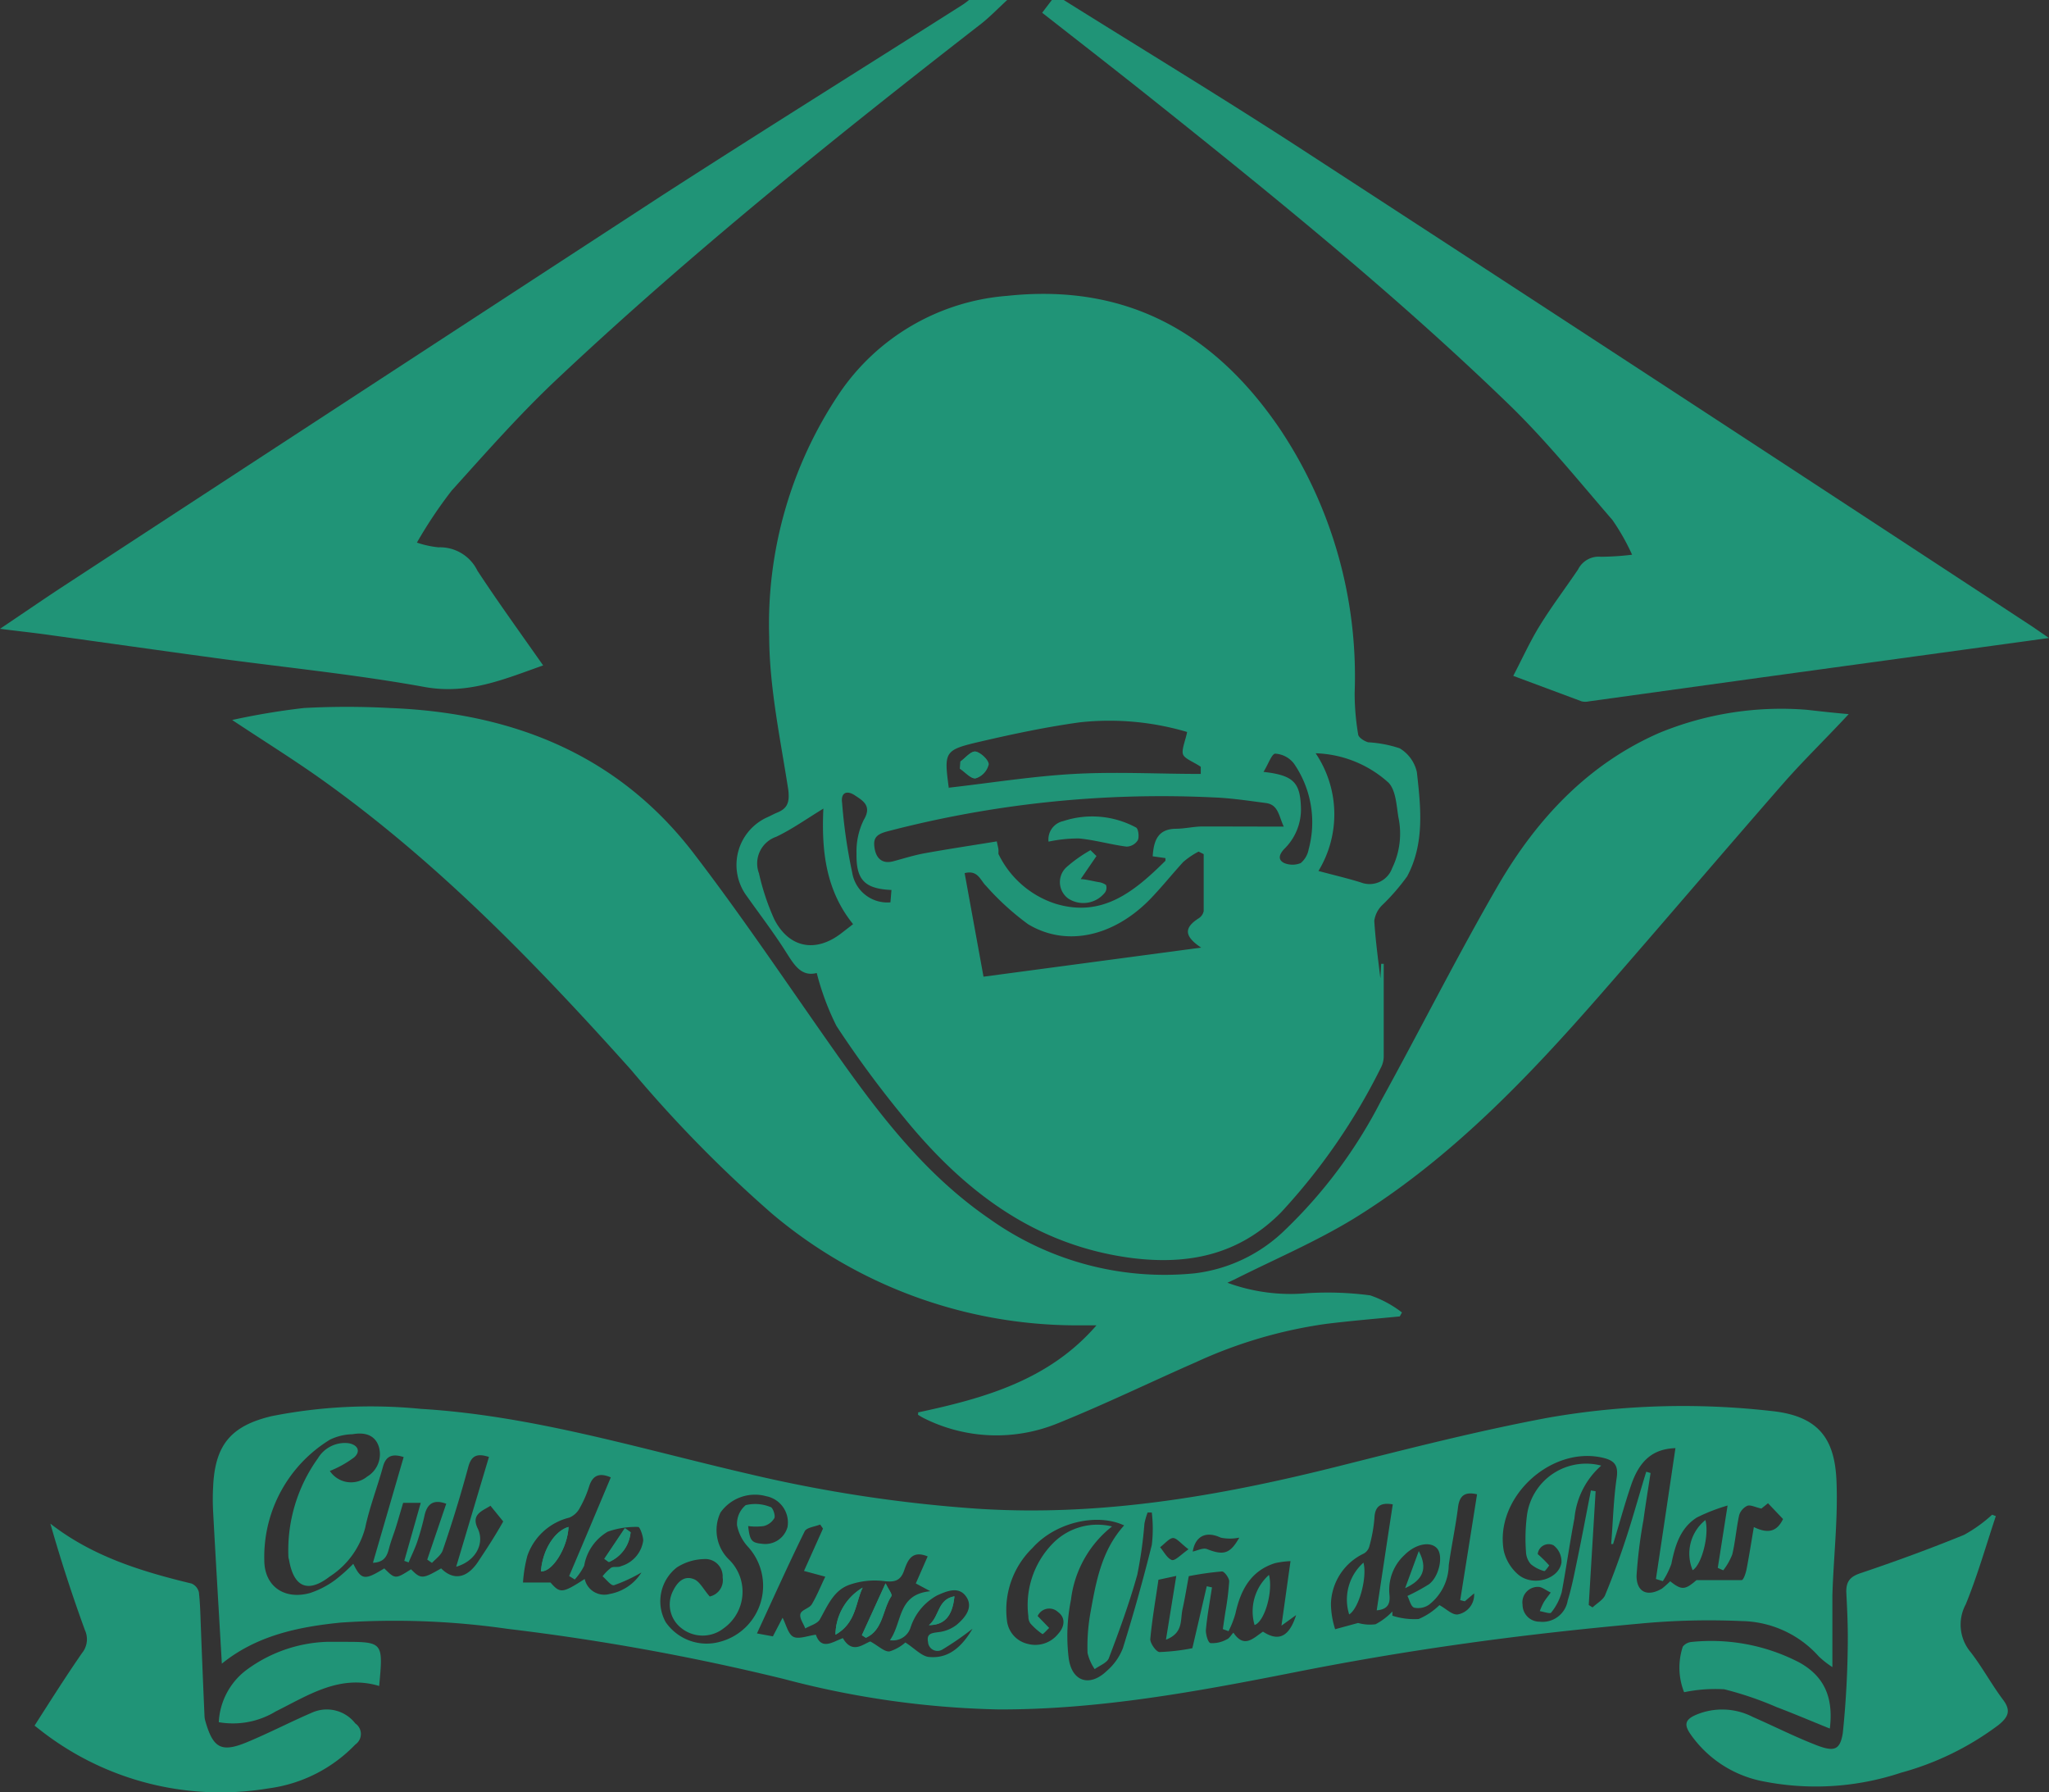 <svg xmlns="http://www.w3.org/2000/svg" xmlns:xlink="http://www.w3.org/1999/xlink" viewBox="0 0 160.71 140.54"><rect x="0" y="0" width="160.71" height="140.54" fill="#333333" stroke="none"/><defs><style>.cls-1{fill:none;}.cls-2{clip-path:url(#clip-path);}.cls-3{fill:#ffbe00;}.cls-4{fill:#033ad3;}.cls-5{clip-path:url(#clip-path-2);}.cls-6{fill:#fff;}.cls-7{fill:#209477;}</style><clipPath id="clip-path"><rect class="cls-1" x="-1643.1" y="-6845.59" width="1366" height="7489.55"/></clipPath><clipPath id="clip-path-2"><rect class="cls-1" x="383.29" y="-6845.59" width="1366" height="11221.52"/></clipPath></defs><g id="fondos"><g class="cls-2"><path class="cls-3" d="M-2788.17,1659.43c-30.09-37.31-52.74-106.36-50.61-154.24L-2779.31,125c1.77-47.72,29.94-115.14,62.26-150.3L-1758-1066c32.65-35.26,97.34-69.54,144.59-76.55l1411.06-210.66c47.25-7,119,7.2,160.13,31.74L1157.09-604.27c40.91,24.69,86.28,81.48,101.22,127L1687,829.4c14.92,45.48,12,118.16-6.32,162.24L1139.39,2279.88c-18.63,44.21-68,98.1-110.21,120.44L-232.39,3066.58c-42.22,22.34-114.64,33.05-161.85,24l-1389.15-270.15c-46.87-9.21-109.49-46.8-139.21-84.24Z"/><path class="cls-4" d="M-1190.28,2487.56c-102.41,58.46-252.31,37.56-334.82-46.68l-925.44-946.41c-82.51-84.25-109.08-239.38-59.37-346.32L-1926.72-106.6C-1877-213.54-1742-287.13-1625.13-270.83L-352.32-93.37c116.85,16.29,226.6,124,245.17,240.47L110.57,1513.51C129.13,1630,61.14,1771.92-41.26,1830.38Z"/></g><g class="cls-5"><path class="cls-6" d="M2145.94-5818.51C2000.38-5908.9,1744.79-5962,1575.29-5937l-3860.65,566.42c-169.63,24.78-397.27,145.85-508.85,271.79l-2608.56,2935c-111.39,125.81-206,362.22-211,528.28l-121.66,3933.48c-5.05,166.06,75.55,409.92,180.3,543.53l2418,3077.06c104.76,133.62,326.22,269.78,494.74,304.78l3815.82,792.38c168.52,35,426-1.71,575.34-82.57l3443-1860c149.3-80.87,320.32-272.47,381.8-426.81L7028,989.61c61.49-154.34,69-408.83,16.76-568.63L5820.44-3309.91c-52.2-160-212.82-361.65-358.41-451.89Z"/></g></g><g id="figuras"><g id="PNsQ5A"><path class="cls-7" d="M83.43,0c6.28,3.93,12.62,7.77,18.83,11.81q28.61,18.6,57.12,37.31l1.33.91-6.26.86-16.4,2.25L124.62,55a1.32,1.32,0,0,1-.56,0l-5.37-2c.72-1.38,1.32-2.71,2.08-3.94.93-1.51,2-2.92,3-4.4a1.81,1.81,0,0,1,1.79-1,21.8,21.8,0,0,0,2.45-.16,17,17,0,0,0-1.54-2.72c-2.67-3.09-5.24-6.28-8.17-9.11C109.5,23.16,100,15.46,90.46,7.85,87.59,5.56,84.69,3.31,81.74,1l.76-1Z"/><path class="cls-7" d="M79,0c-.67.61-1.31,1.28-2,1.83C65.62,10.67,54.38,19.69,43.87,29.56c-3,2.8-5.71,5.88-8.45,8.92a35.08,35.08,0,0,0-2.72,4.07,7.53,7.53,0,0,0,1.7.37,3.26,3.26,0,0,1,3.05,1.84c1.63,2.48,3.37,4.88,5.15,7.42-3.08,1.09-5.9,2.31-9.31,1.69-5.5-1-11.08-1.54-16.62-2.3C12.47,51,8.26,50.4,4.06,49.82c-1.24-.18-2.49-.31-4.06-.51,1.77-1.19,3.24-2.2,4.74-3.19Q28.35,30.69,52,15.28c7.76-5,15.64-9.92,23.46-14.88A5.52,5.52,0,0,0,76,0Z"/><path class="cls-7" d="M108.27,76.68l.06-1.1h.2c0,2.41,0,4.81,0,7.22a1.92,1.92,0,0,1-.2.88,48.16,48.16,0,0,1-7.86,11.4c-3.3,3.33-7.27,4.13-11.71,3.57-7.67-1-13.25-5.33-17.93-11.1a81.8,81.8,0,0,1-5.22-7.09,20.55,20.55,0,0,1-1.55-4.16c-1.26.33-1.82-.72-2.48-1.75-.93-1.46-2-2.86-3-4.27a4.1,4.1,0,0,1,1.62-6.2c.25-.11.49-.25.74-.35.82-.33,1-.8.89-1.78-.62-4-1.48-8-1.5-12a32.46,32.46,0,0,1,5.48-19.07A17.53,17.53,0,0,1,79,23.2c9.39-1,16.29,2.9,21.43,10.5a34.89,34.89,0,0,1,5.82,20.63,19.47,19.47,0,0,0,.27,3.23c0,.26.49.57.8.65a9.42,9.42,0,0,1,2.46.47,2.9,2.9,0,0,1,1.35,1.87c.31,2.75.62,5.59-.76,8.17a16.73,16.73,0,0,1-2,2.3,2.12,2.12,0,0,0-.58,1.19c.09,1.49.3,3,.47,4.46Zm-7.58-11.86c-.4-.85-.42-1.72-1.41-1.85-1.37-.18-2.75-.39-4.14-.44a85,85,0,0,0-25.6,2.68c-.86.24-1.07.56-.94,1.33s.6,1.23,1.46,1,1.64-.48,2.47-.63c1.88-.34,3.76-.62,5.65-.93.09.42.12.53.13.64s0,.25,0,.34a7.54,7.54,0,0,0,4.45,3.9c3.73,1.15,6.26-1,8.65-3.36,0,0,0-.13,0-.21l-1-.14c.08-1.24.41-2.13,1.79-2.16.7,0,1.39-.17,2.08-.18C96.33,64.81,98.38,64.82,100.69,64.82Zm-6.48,9.49c-1.35-.9-1.35-1.56-.19-2.3a.87.87,0,0,0,.39-.57c0-1.48,0-3,0-4.46l-.4-.2a6.12,6.12,0,0,0-1.21.82c-.91,1-1.71,2-2.62,2.94-2.86,2.91-6.56,3.74-9.55,1.93a20.75,20.75,0,0,1-3.29-3c-.45-.43-.63-1.27-1.68-1l1.48,8.12ZM74.42,61.77c3.33-.38,6.57-.9,9.83-1.08s6.56,0,9.93,0c0-.32,0-.57,0-.56-.6-.41-1.29-.63-1.4-1S93,58,93.11,57.4a21.48,21.48,0,0,0-8.39-.76c-2.62.36-5.23.91-7.81,1.51-2.85.66-2.87.78-2.5,3.59C74.41,61.81,74.48,61.87,74.42,61.77Zm-9.84,1.64c-1.33.81-2.46,1.62-3.7,2.21a2.21,2.21,0,0,0-1.35,2.87,18.56,18.56,0,0,0,1.2,3.6c1.16,2.26,3.25,2.64,5.25,1.1l.93-.72C64.79,69.84,64.42,66.78,64.58,63.41Zm38.83,4.89c1.19.32,2.27.57,3.33.9a1.88,1.88,0,0,0,2.45-1.12,6.18,6.18,0,0,0,.49-4c-.15-.93-.2-2.12-.78-2.71a8.91,8.91,0,0,0-5.71-2.3A8.55,8.55,0,0,1,103.41,68.3ZM99.1,60.53c2.42.27,2.9.87,2.94,2.94a4.33,4.33,0,0,1-1.31,3.1c-.39.42-.54.85,0,1.11a1.7,1.7,0,0,0,1.29,0,1.82,1.82,0,0,0,.62-1.07,8.11,8.11,0,0,0-1.15-6.73,2,2,0,0,0-1.48-.78C99.74,59.13,99.47,59.94,99.1,60.53ZM69.92,69.79c-2.07-.09-2.78-.77-2.74-2.85a5.59,5.59,0,0,1,.57-2.65c.66-1.1-.07-1.5-.7-1.92s-1.12-.22-1,.6a41.12,41.12,0,0,0,.79,5.45,2.79,2.79,0,0,0,3,2.34Z"/><path class="cls-7" d="M145,56c-1.86,2-3.56,3.64-5.13,5.43-4.78,5.47-9.48,11-14.26,16.47-5.79,6.63-11.87,13-19.41,17.65-3,1.83-6.23,3.2-9.35,4.77l-.58.27a14.39,14.39,0,0,0,6.26.82,25.47,25.47,0,0,1,4.94.17,8.64,8.64,0,0,1,2.49,1.34l-.17.31c-1.94.19-3.88.35-5.81.59a36.51,36.51,0,0,0-10.18,3c-3.6,1.58-7.14,3.3-10.78,4.77a12.7,12.7,0,0,1-10.56-.38c-.14-.07-.27-.15-.4-.23s0-.06-.06-.22c5.19-1.11,10.27-2.52,14-6.83h-1.8a37.08,37.08,0,0,1-23.63-8.74A101.42,101.42,0,0,1,49.5,83.9c-7.36-8.21-15-16.12-24-22.58-2.35-1.69-4.81-3.21-7.29-4.86a56,56,0,0,1,5.63-.94,63,63,0,0,1,6.73,0c9.61.37,17.91,3.63,23.88,11.45,3.9,5.09,7.46,10.43,11.16,15.67,3.42,4.84,7,9.51,12,12.94a23.66,23.66,0,0,0,16.11,4.27,12.23,12.23,0,0,0,7.07-3.4,38,38,0,0,0,7.51-10.09c3.11-5.64,6-11.41,9.24-17,3-5.13,7-9.44,12.61-11.89a25.13,25.13,0,0,1,11.56-1.81C142.68,55.77,143.71,55.89,145,56Z"/><path class="cls-7" d="M17.4,130.46c-.23-4-.47-7.93-.68-11.85a18.2,18.2,0,0,1,0-2.09c.16-3.25,1.43-4.72,4.59-5.47A40,40,0,0,1,33,110.48c8.8.53,17.2,3.13,25.72,5.1a110.73,110.73,0,0,0,17.94,2.73c9.69.63,19.07-1,28.4-3.35,5.45-1.37,10.91-2.77,16.44-3.8a61.46,61.46,0,0,1,17.45-.51c3.76.39,4.95,2.25,5.09,5.45.13,3-.23,6-.32,9,0,1.79,0,3.59,0,5.63a7.13,7.13,0,0,1-1.06-.83,8.3,8.3,0,0,0-6.06-2.78,57.54,57.54,0,0,0-8.09.21c-4.61.42-9.22.93-13.81,1.58-4.42.62-8.84,1.37-13.22,2.24-7.65,1.51-15.3,2.92-23.15,2.9a71.18,71.18,0,0,1-16.82-2.38,181.61,181.61,0,0,0-21.71-3.94,62.12,62.12,0,0,0-13.07-.49C23.32,127.58,20.09,128.28,17.4,130.46Zm109.12-9.38h-.15c.14-1.73.18-3.47.43-5.18.15-1-.18-1.38-1.1-1.59-4.1-.94-8.51,3.17-7.75,7.32a3.52,3.52,0,0,0,1.1,1.82c1.14,1,3.21.41,3.42-.91a1.6,1.6,0,0,0-.62-1.36.86.86,0,0,0-1.24.69,9.52,9.52,0,0,1,.9.89s-.32.47-.39.44a2.76,2.76,0,0,1-1.05-.54,1.54,1.54,0,0,1-.38-.94,14.28,14.28,0,0,1,.09-3,4.68,4.68,0,0,1,5.81-3.79,6.28,6.28,0,0,0-2.1,4.13c-.37,1.93-.64,3.88-1,5.8a4.45,4.45,0,0,1-.83,1.6c-.09.11-.59-.07-.89-.12a5.37,5.37,0,0,1,.31-.69c.16-.27.37-.51.55-.77-.35-.15-.7-.46-1-.44a1.21,1.21,0,0,0-1.21,1.4,1.33,1.33,0,0,0,1.34,1.33,2,2,0,0,0,2.2-1.66c.31-1,.52-2.09.74-3.15.38-1.82.72-3.65,1.08-5.48l.37.06-.54,8.92.3.19c.36-.34.87-.62,1-1,.63-1.52,1.19-3.07,1.7-4.64s1-3.35,1.51-5l.34.1c-.19,1.23-.39,2.46-.56,3.7a37.89,37.89,0,0,0-.54,4.36c0,1.28.85,1.68,2,1A7.85,7.85,0,0,0,131,124c.9.72,1.17.68,2.06-.09,1.35,0,2.45,0,3.54,0,.15,0,.33-.55.39-.86.21-1.09.38-2.18.57-3.3,1.18.57,1.83.31,2.29-.63l-1.18-1.24-.52.42c-.49-.11-.85-.31-1.1-.22a1.22,1.22,0,0,0-.64.73c-.22,1-.3,2.07-.54,3.08a4.89,4.89,0,0,1-.71,1.25l-.43-.19c.24-1.5.47-3,.77-4.89a14.29,14.29,0,0,0-2.41.94c-1.3.82-1.71,2.2-2,3.64a6.53,6.53,0,0,1-.67,1.35l-.54-.17q.77-5.11,1.53-10.26c-1.8.06-2.85,1-3.51,3C127.41,118,127,119.54,126.52,121.08Zm-94.86-6.82c-.9-.29-1.4-.09-1.63.78-.44,1.6-1.05,3.16-1.39,4.78a6.52,6.52,0,0,1-2.78,3.81c-1.72,1.33-2.83.83-3.19-1.32a1,1,0,0,1-.05-.23,12.38,12.38,0,0,1,2.32-7.73,2.46,2.46,0,0,1,2.37-1.18c.77.12,1,.65.46,1.12a8.32,8.32,0,0,1-1.9,1.06,2,2,0,0,0,2.93.44,2.05,2.05,0,0,0,.92-2.32c-.31-1-1.18-1.16-2.08-1a4.24,4.24,0,0,0-1.77.43,10.78,10.78,0,0,0-5.14,9.44c0,2.07,1.59,3.14,3.59,2.58a7.09,7.09,0,0,0,1.94-1,13.4,13.4,0,0,0,1.45-1.29c.63,1.28.89,1.31,2.43.36.86.85.87.85,2.1.07.77.78.91.77,2.36-.07,1,1,2.1.78,3-.68.67-1,1.31-2,1.87-3l-1-1.23c-.62.4-1.55.66-1,1.78s-.1,2.54-1.69,3l2.57-8.61c-.9-.29-1.37-.14-1.62.78-.59,2.19-1.26,4.37-2,6.53-.13.39-.56.69-.85,1l-.37-.26L35,117.92c-1-.37-1.52,0-1.72,1a20.52,20.52,0,0,1-.56,2c-.19.55-.45,1.07-.67,1.6l-.34-.12L33,117.85H31.62c-.19.64-.36,1.23-.54,1.82s-.39,1.09-.54,1.65-.29,1.19-1.29,1.23Zm44.62,13.46a23.26,23.26,0,0,1-2.36,1.63.74.74,0,0,1-1.13-.58c-.13-.67.27-.71.81-.78a2.86,2.86,0,0,0,1.44-.58c.65-.55,1.32-1.35.75-2.19s-1.47-.48-2.29-.11a4.41,4.41,0,0,0-2.08,2.51,1.45,1.45,0,0,1-1.62,1c1-1.42.58-3.59,3.17-3.84l-1.14-.61.93-2.12c-1.27-.52-1.58.35-1.86,1.14s-.77.9-1.6.79a6,6,0,0,0-2.63.28c-1.27.42-1.75,1.64-2.36,2.72-.19.35-.76.49-1.15.72-.14-.38-.47-.81-.38-1.14s.69-.43.89-.75c.41-.69.71-1.45,1.06-2.17l-1.67-.45,1.49-3.32-.22-.32c-.42.17-1.07.23-1.22.54-1.29,2.62-2.48,5.28-3.74,8l1.25.23.76-1.46c.29.56.44,1.3.86,1.5s1.12-.09,1.75-.17c.44,1.26,1.33.55,2.12.27.74,1.28,1.59.46,2.15.26.63.34,1.11.83,1.51.78a3.34,3.34,0,0,0,1.24-.7c.72.45,1.3,1.12,1.91,1.14C74.37,130.06,75.42,129.19,76.28,127.72Zm5.1-1,.91.94c-.18.17-.48.51-.53.48a5.28,5.28,0,0,1-.94-.83.92.92,0,0,1-.16-.55,6.91,6.91,0,0,1,1.84-5.65,4.89,4.89,0,0,1,4.72-1.41A8.62,8.62,0,0,0,84,125.45a14.31,14.31,0,0,0-.18,4.57c.25,1.89,1.68,2.28,3,1a4.49,4.49,0,0,0,1.25-1.77q1.25-4,2.27-8.1a10.76,10.76,0,0,0,0-2.54l-.33,0a5.5,5.5,0,0,0-.25.88,33.19,33.19,0,0,1-.56,4c-.62,2.22-1.41,4.39-2.23,6.54-.14.37-.73.58-1.11.86a3.72,3.72,0,0,1-.56-1.27,14.94,14.94,0,0,1,.2-3c.45-2.5.86-5,2.67-7-2.13-1-5.4-.24-7.19,1.77a6.76,6.76,0,0,0-2,5.7,2.11,2.11,0,0,0,1.59,1.81,2.29,2.29,0,0,0,2.41-.76c.55-.59.6-1.3,0-1.73A1,1,0,0,0,81.38,126.74Zm33.51-1.15-.36-.09c.44-2.76.88-5.52,1.32-8.3-.93-.22-1.37.08-1.49,1-.19,1.53-.51,3-.73,4.56a4,4,0,0,1-1.55,3.1,1.5,1.5,0,0,1-1.16.23c-.27-.09-.37-.62-.53-.92a15.43,15.43,0,0,0,1.68-.91c.81-.6,1.15-2.23.65-2.81s-1.66-.39-2.55.5a3.72,3.72,0,0,0-1.19,3.13c.06.62-.06,1.14-1,1.22.43-2.83.84-5.57,1.26-8.31-1-.18-1.41.19-1.44,1.1a11.68,11.68,0,0,1-.39,2.16.94.94,0,0,1-.43.59,4.5,4.5,0,0,0-2.59,3.94,6.76,6.76,0,0,0,.33,2l1.8-.49a3.37,3.37,0,0,0,1.37.1,5.08,5.08,0,0,0,1.32-1l0,.33a5.59,5.59,0,0,0,2.06.26,5.2,5.2,0,0,0,1.63-1.09c.54.29,1,.79,1.44.73a1.57,1.57,0,0,0,1.28-1.65Zm-18.54,2.34-.44-.16c.07-.45.13-.89.2-1.34a21.85,21.85,0,0,0,.3-2.4c0-.27-.38-.79-.57-.78a23.92,23.92,0,0,0-2.6.37c-.16.85-.3,1.73-.49,2.59s.08,1.86-1.3,2.39l.81-5-1.4.3c-.22,1.55-.5,3.1-.64,4.67,0,.33.47,1,.73,1a16.28,16.28,0,0,0,2.57-.3c.39-1.66.76-3.26,1.13-4.86l.41.09c-.17,1.12-.38,2.24-.48,3.37,0,.36.18,1,.38,1a2.33,2.33,0,0,0,1.27-.3c.19-.07.31-.31.51-.52.85,1.27,1.58.41,2.32-.08,1.23.81,2.06.4,2.6-1.3l-1.15.83.71-5.06a6.85,6.85,0,0,0-1.22.16c-1.92.61-2.7,2.13-3.1,3.95A7.62,7.62,0,0,1,96.35,127.93Zm-40.67-2.72a1.31,1.31,0,0,0,1-1.49,1.36,1.36,0,0,0-1.48-1.44,4.11,4.11,0,0,0-2.12.66,3.37,3.37,0,0,0-.87,4.28,3.9,3.9,0,0,0,4.28,1.54,4.54,4.54,0,0,0,2.19-7.43,3.48,3.48,0,0,1-.87-1.69,1.9,1.9,0,0,1,.68-1.59,3.15,3.15,0,0,1,1.92.14c.19,0,.42.65.33.87a1.34,1.34,0,0,1-.84.63,4.5,4.5,0,0,1-1.22,0c.13,1.15.27,1.31,1.09,1.39a1.81,1.81,0,0,0,2-1.32,2.1,2.1,0,0,0-1.67-2.41,3.31,3.31,0,0,0-3.59,1.28,3.22,3.22,0,0,0,.7,3.72,3.52,3.52,0,0,1-.44,5.35,2.67,2.67,0,0,1-3.32,0,2.34,2.34,0,0,1-.67-2.91c.32-.66.84-1.25,1.63-.94C54.88,124,55.16,124.62,55.68,125.21Zm-7.78-9.34c-.89-.38-1.4-.16-1.68.67a8.54,8.54,0,0,1-.73,1.7,1.64,1.64,0,0,1-.84.79,4.65,4.65,0,0,0-3.29,3,11,11,0,0,0-.34,2.09h2.16c.75.86.93.85,2.68-.28A1.57,1.57,0,0,0,47.8,125a3.71,3.71,0,0,0,2.51-1.69,12.38,12.38,0,0,1-2.15,1c-.23.06-.6-.45-.9-.7a3.54,3.54,0,0,1,.67-.67c.22-.13.55,0,.79-.13a2.44,2.44,0,0,0,1.73-2c0-.35-.26-1.07-.39-1.07a6.58,6.58,0,0,0-2.39.37,3.83,3.83,0,0,0-1.85,2.67,4.72,4.72,0,0,1-.74,1.08l-.44-.27C45.72,121.06,46.79,118.51,47.9,115.87Zm49.29,4.73a3.62,3.62,0,0,1-1.44,0c-1.17-.55-2-.11-2.2,1.09.35-.07.81-.32,1.13-.19C96,122,96.49,121.82,97.19,120.6Zm-4,.89c-.58-.44-.91-.88-1.2-.86s-.65.46-1,.72c.3.35.53.84.91,1C92.16,122.42,92.6,121.93,93.22,121.49Z"/><path class="cls-7" d="M2.71,135.32c1.28-2,2.46-3.87,3.73-5.7a1.71,1.71,0,0,0,.22-1.79c-1-2.74-1.9-5.51-2.71-8.35,3.31,2.58,7.15,3.75,11.08,4.7a1,1,0,0,1,.57.68c.11,1,.12,1.93.16,2.89q.13,3.41.28,6.81a1.78,1.78,0,0,0,.08.45c.6,2.08,1.25,2.44,3.25,1.61,1.74-.72,3.42-1.6,5.15-2.34a2.83,2.83,0,0,1,3.35.87,1,1,0,0,1,0,1.65,11.51,11.51,0,0,1-6.8,3.44,22.9,22.9,0,0,1-17.68-4.39Z"/><path class="cls-7" d="M156.54,118.89c-.77,2.31-1.44,4.67-2.36,6.92a3.35,3.35,0,0,0,.37,3.73c.92,1.18,1.64,2.53,2.54,3.73.66.86.44,1.37-.34,2a22.58,22.58,0,0,1-7.64,3.74,21.2,21.2,0,0,1-10.86.67,9,9,0,0,1-5.68-3.72c-.48-.71-.41-1.11.44-1.48a5.25,5.25,0,0,1,4.47.16c1.69.74,3.34,1.58,5.06,2.24,1.33.5,1.79.35,2-1a74.49,74.49,0,0,0,.39-7.48c0-1.2-.06-2.4-.12-3.59,0-.82.32-1.18,1.13-1.45,2.73-.92,5.44-1.91,8.11-3a11.3,11.3,0,0,0,2.2-1.58Z"/><path class="cls-7" d="M17.16,135.05A5.46,5.46,0,0,1,19.27,131a11.26,11.26,0,0,1,6.32-2.25c.42,0,.85,0,1.28,0,3.19,0,3.19,0,2.87,3.46-3.1-.93-5.56.73-8.12,2A6.45,6.45,0,0,1,17.16,135.05Z"/><path class="cls-7" d="M143.52,135.55c-1.49-.6-2.82-1.17-4.17-1.68a26.55,26.55,0,0,0-4.11-1.4,12,12,0,0,0-3.15.23,5.24,5.24,0,0,1-.1-3.58,1,1,0,0,1,.67-.36,15,15,0,0,1,8.51,1.63C143,131.43,143.83,133,143.52,135.55Z"/><path class="cls-7" d="M75.33,59.72l0,.56c.41.27.88.82,1.22.75a1.51,1.51,0,0,0,1-1.09c0-.36-.63-.92-1-1S75.72,59.44,75.33,59.72Z"/><path class="cls-7" d="M67.6,128.23l.31.21c1.37-.61,1.3-2.2,2-3.26.09-.14-.24-.57-.46-1Zm.06-3.73a4.33,4.33,0,0,0-2.13,3.69C67.16,127.26,67.09,125.69,67.66,124.5Zm5.2,2.94c1.25,0,1.85-.75,2-2.26C73.52,125.41,73.71,126.74,72.86,127.44Z"/><path class="cls-7" d="M42.43,123.22c.89.07,2.1-1.87,2.16-3.48C43.49,120.05,42.54,121.58,42.43,123.22Zm7-3.07-.43-.31-1.61,2.4.35.25A2.8,2.8,0,0,0,49.46,120.15Z"/><path class="cls-7" d="M82.24,66a1.47,1.47,0,0,1,1.15-1.61,7.25,7.25,0,0,1,5.71.5c.18.08.27.73.14,1a1.07,1.07,0,0,1-.88.5c-1.25-.16-2.47-.52-3.73-.64A11.17,11.17,0,0,0,82.24,66Z"/><path class="cls-7" d="M86,67.13l-1.24,1.81c.32,0,.85.13,1.38.23a1.28,1.28,0,0,1,.61.23.67.67,0,0,1-.07.57,2.16,2.16,0,0,1-2.88.5A1.59,1.59,0,0,1,83.65,68a11,11,0,0,1,1.88-1.33Z"/><path class="cls-7" d="M75.33,59.72c.39-.28.83-.83,1.17-.78s1,.64,1,1a1.51,1.51,0,0,1-1,1.09c-.34.07-.81-.48-1.22-.75Z"/><path class="cls-7" d="M132.76,123.13a3.37,3.37,0,0,1,1-3.93C134.08,120.36,133.47,122.72,132.76,123.13Z"/><path class="cls-7" d="M67.6,128.23l1.86-4.08c.22.46.55.89.46,1-.71,1.06-.64,2.65-2,3.26Z"/><path class="cls-7" d="M67.66,124.5c-.57,1.19-.5,2.76-2.13,3.69A4.33,4.33,0,0,1,67.66,124.5Z"/><path class="cls-7" d="M72.86,127.44c.85-.7.66-2,2-2.26C74.71,126.69,74.11,127.43,72.86,127.44Z"/><path class="cls-7" d="M105.82,126.6a3.88,3.88,0,0,1,1.12-4.06C107.25,123.67,106.6,126.12,105.82,126.6Z"/><path class="cls-7" d="M110.21,124.54l1.07-2.91C112,123,111.62,123.9,110.21,124.54Z"/><path class="cls-7" d="M98.4,127.43a3.84,3.84,0,0,1,1.13-3.93C99.87,124.79,99.19,127.17,98.4,127.43Z"/><path class="cls-7" d="M42.43,123.22c.11-1.64,1.06-3.17,2.16-3.48C44.53,121.35,43.32,123.29,42.43,123.22Z"/><path class="cls-7" d="M49.46,120.15a2.8,2.8,0,0,1-1.69,2.34l-.35-.25,1.61-2.4Z"/></g></g></svg>